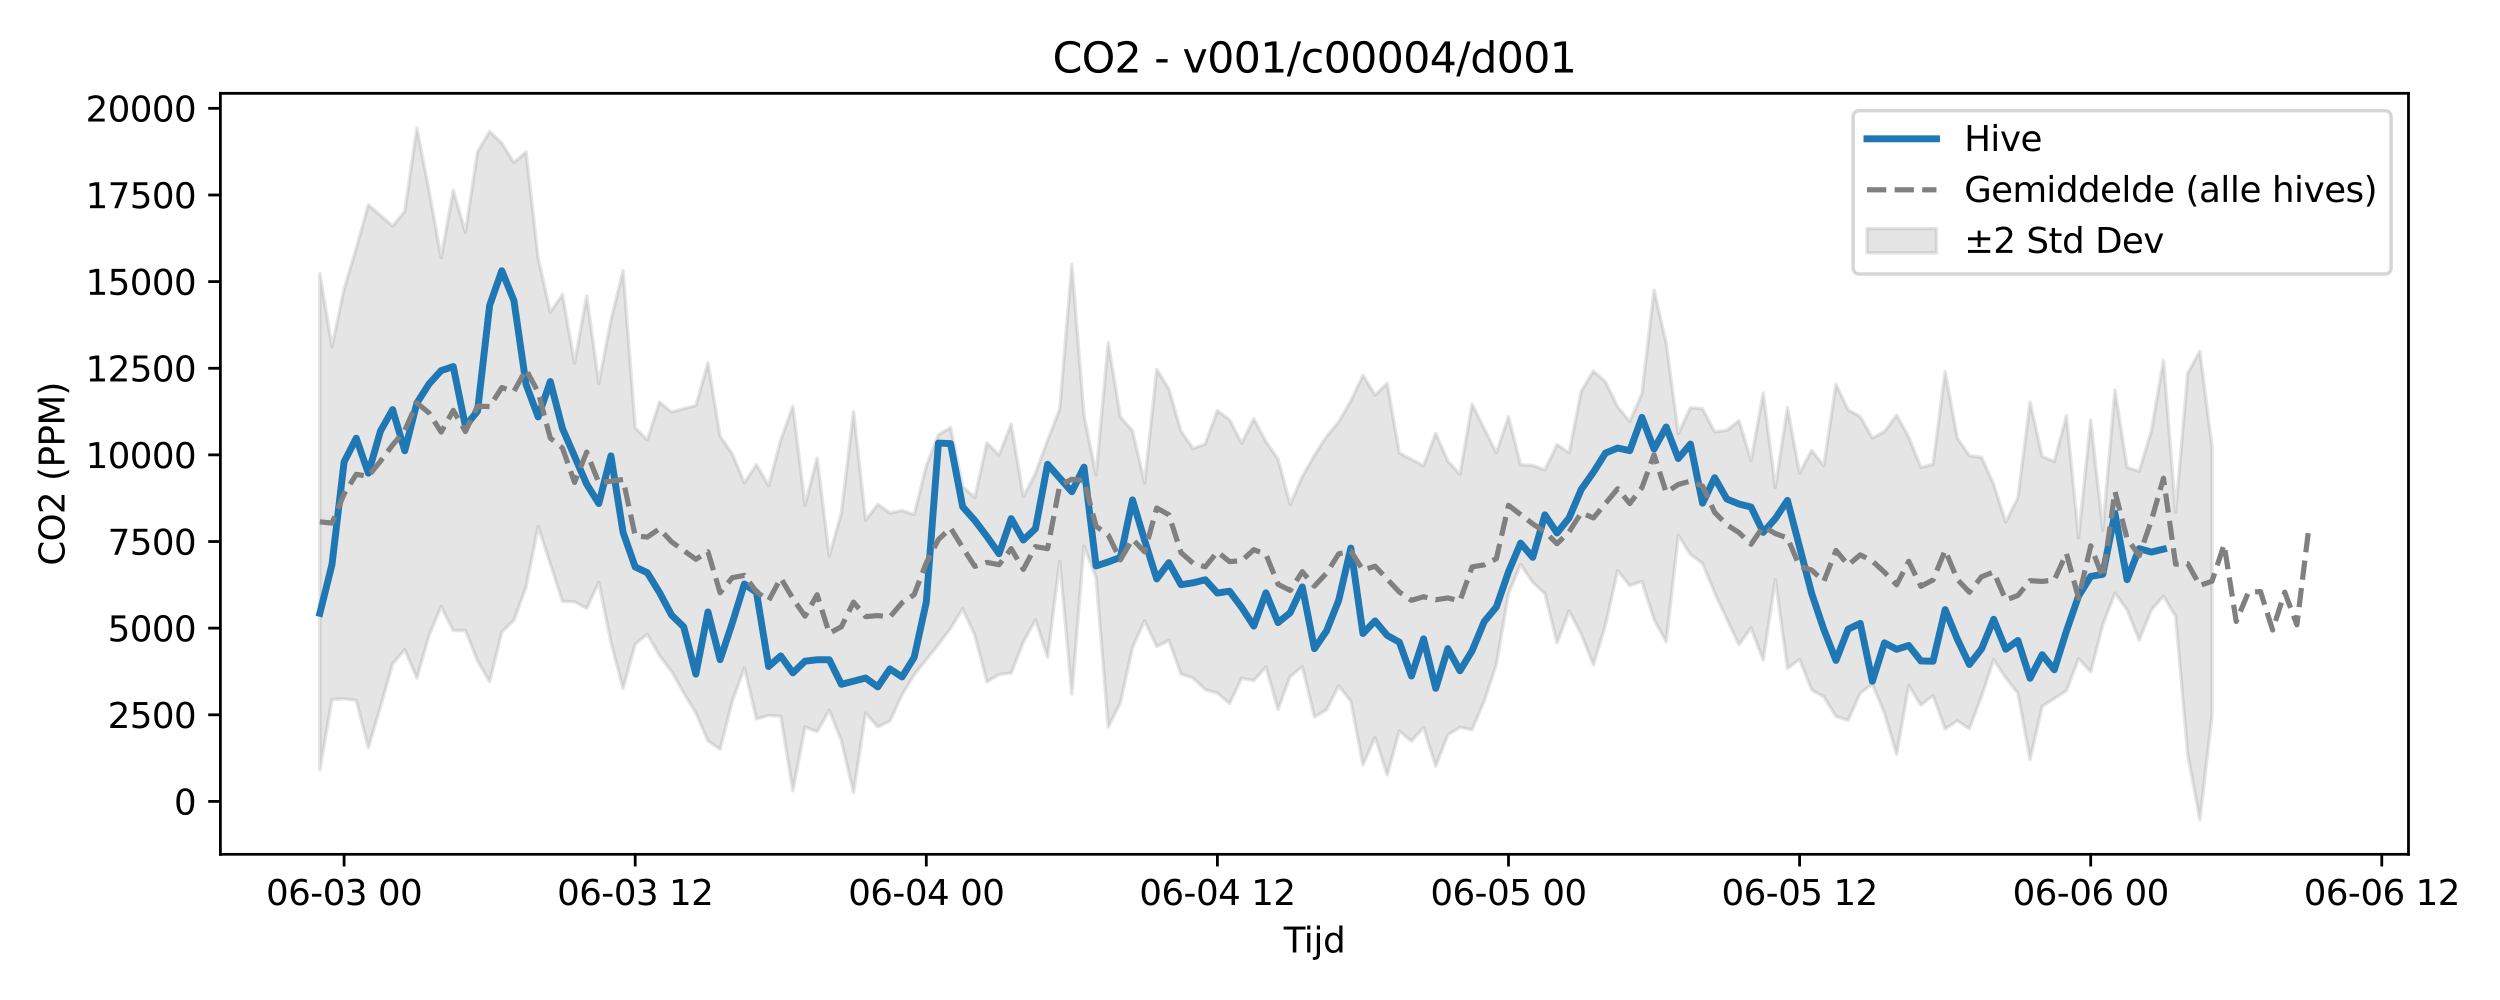 <?xml version="1.0" encoding="utf-8" standalone="no"?>
<!DOCTYPE svg PUBLIC "-//W3C//DTD SVG 1.1//EN"
  "http://www.w3.org/Graphics/SVG/1.1/DTD/svg11.dtd">
<svg xmlns:xlink="http://www.w3.org/1999/xlink" width="720pt" height="288pt" viewBox="0 0 720 288" xmlns="http://www.w3.org/2000/svg" version="1.1">
 <defs>
  <style type="text/css">*{stroke-linejoin: round; stroke-linecap: butt}</style>
 </defs>
 <g id="figure_1">
  <g id="patch_1">
   <path d="M 0 288 
L 720 288 
L 720 0 
L 0 0 
z
" style="fill: #ffffff"/>
  </g>
  <g id="axes_1">
   <g id="patch_2">
    <path d="M 63.47 246.04 
L 693.64 246.04 
L 693.64 26.88 
L 63.47 26.88 
z
" style="fill: #ffffff"/>
   </g>
   <g id="FillBetweenPolyCollection_1">
    <defs>
     <path id="m5d60001bb5" d="M 92.114 -209.15 
L 92.114 -66.285 
L 95.607 -86.537 
L 99.1 -86.747 
L 102.594 -86.293 
L 106.087 -72.691 
L 109.58 -84.432 
L 113.073 -96.773 
L 116.566 -100.925 
L 120.06 -92.727 
L 123.553 -105.005 
L 127.046 -113.309 
L 130.539 -106.415 
L 134.032 -106.394 
L 137.525 -97.707 
L 141.019 -91.698 
L 144.512 -105.998 
L 148.005 -109.369 
L 151.498 -118.941 
L 154.991 -136.342 
L 158.485 -125.626 
L 161.978 -114.805 
L 165.471 -114.679 
L 168.964 -112.82 
L 172.457 -120.276 
L 175.95 -103.034 
L 179.444 -89.714 
L 182.937 -102.508 
L 186.43 -105.339 
L 189.923 -99.242 
L 193.416 -94.583 
L 196.91 -88.477 
L 200.403 -82.701 
L 203.896 -74.645 
L 207.389 -72.202 
L 210.882 -85.974 
L 214.375 -95.614 
L 217.869 -80.948 
L 221.362 -81.958 
L 224.855 -81.735 
L 228.348 -60.262 
L 231.841 -78.607 
L 235.335 -77.288 
L 238.828 -83.441 
L 242.321 -74.657 
L 245.814 -59.756 
L 249.307 -82.65 
L 252.8 -78.668 
L 256.294 -80.343 
L 259.787 -87.874 
L 263.28 -93.657 
L 266.773 -97.995 
L 270.266 -102.38 
L 273.76 -107.022 
L 277.253 -112.673 
L 280.746 -105.04 
L 284.239 -91.613 
L 287.732 -93.756 
L 291.225 -94.176 
L 294.719 -103.022 
L 298.212 -109.481 
L 301.705 -98.783 
L 305.198 -126.336 
L 308.691 -88.086 
L 312.184 -130.746 
L 315.678 -121.658 
L 319.171 -78.596 
L 322.664 -85.592 
L 326.157 -101.53 
L 329.65 -109.226 
L 333.144 -101.799 
L 336.637 -103.549 
L 340.13 -93.881 
L 343.623 -92.742 
L 347.116 -89.365 
L 350.609 -88.401 
L 354.103 -85.376 
L 357.596 -92.66 
L 361.089 -92.002 
L 364.582 -95.899 
L 368.075 -83.682 
L 371.569 -93.18 
L 375.062 -95.953 
L 378.555 -81.503 
L 382.048 -83.592 
L 385.541 -90.466 
L 389.034 -86.06 
L 392.528 -67.699 
L 396.021 -75.637 
L 399.514 -64.825 
L 403.007 -77.47 
L 406.5 -74.538 
L 409.994 -78.448 
L 413.487 -67.341 
L 416.98 -76.371 
L 420.473 -78.525 
L 423.966 -77.9 
L 427.459 -86.104 
L 430.953 -96.653 
L 434.446 -116.966 
L 437.939 -125.451 
L 441.432 -120.274 
L 444.925 -117.038 
L 448.419 -102.877 
L 451.912 -112.091 
L 455.405 -105.31 
L 458.898 -96.537 
L 462.391 -108.1 
L 465.884 -123.638 
L 469.378 -119.357 
L 472.871 -120.505 
L 476.364 -109.608 
L 479.857 -103.157 
L 483.35 -133.851 
L 486.844 -128.311 
L 490.337 -125.748 
L 493.83 -117.243 
L 497.323 -109.708 
L 500.816 -102.347 
L 504.309 -107.145 
L 507.803 -97.891 
L 511.296 -121.06 
L 514.789 -95.515 
L 518.282 -98.101 
L 521.775 -89.316 
L 525.269 -87.336 
L 528.762 -81.646 
L 532.255 -80.559 
L 535.748 -88.404 
L 539.241 -90.965 
L 542.734 -82.668 
L 546.228 -70.745 
L 549.721 -90.589 
L 553.214 -84.905 
L 556.707 -87.689 
L 560.2 -78.07 
L 563.694 -80.407 
L 567.187 -78.125 
L 570.68 -87.452 
L 574.173 -98.024 
L 577.666 -92.741 
L 581.159 -88.349 
L 584.653 -69.316 
L 588.146 -84.566 
L 591.639 -86.805 
L 595.132 -89.05 
L 598.625 -98.343 
L 602.119 -94.522 
L 605.612 -108.081 
L 609.105 -117.184 
L 612.598 -112.399 
L 616.091 -103.655 
L 619.584 -112.292 
L 623.078 -116.312 
L 626.571 -110.51 
L 630.064 -70.826 
L 633.557 -51.922 
L 637.05 -81.823 
L 637.05 -159.414 
L 637.05 -159.414 
L 633.557 -186.831 
L 630.064 -180.513 
L 626.571 -140.527 
L 623.078 -184.208 
L 619.584 -163.839 
L 616.091 -152.286 
L 612.598 -153.358 
L 609.105 -175.692 
L 605.612 -135.266 
L 602.119 -167.07 
L 598.625 -133.105 
L 595.132 -168.227 
L 591.639 -155.073 
L 588.146 -156.548 
L 584.653 -172.215 
L 581.159 -144.695 
L 577.666 -137.638 
L 574.173 -148.514 
L 570.68 -156.326 
L 567.187 -156.735 
L 563.694 -161.888 
L 560.2 -181.001 
L 556.707 -154.261 
L 553.214 -153.381 
L 549.721 -162.1 
L 546.228 -168.419 
L 542.734 -163.707 
L 539.241 -161.857 
L 535.748 -168.022 
L 532.255 -169.967 
L 528.762 -177.325 
L 525.269 -153.826 
L 521.775 -158.304 
L 518.282 -151.714 
L 514.789 -170.592 
L 511.296 -147.619 
L 507.803 -174.819 
L 504.309 -155.367 
L 500.816 -166.89 
L 497.323 -164.031 
L 493.83 -163.619 
L 490.337 -170.266 
L 486.844 -170.572 
L 483.35 -163.109 
L 479.857 -189.2 
L 476.364 -204.447 
L 472.871 -174.629 
L 469.378 -166.613 
L 465.884 -170.837 
L 462.391 -178.011 
L 458.898 -181.131 
L 455.405 -175.37 
L 451.912 -157.604 
L 448.419 -159.935 
L 444.925 -152.654 
L 441.432 -153.976 
L 437.939 -154.124 
L 434.446 -167.991 
L 430.953 -157.573 
L 427.459 -164.562 
L 423.966 -171.574 
L 420.473 -151.383 
L 416.98 -155.202 
L 413.487 -163.21 
L 409.994 -153.837 
L 406.5 -155.674 
L 403.007 -157.524 
L 399.514 -177.593 
L 396.021 -174.215 
L 392.528 -179.923 
L 389.034 -172.523 
L 385.541 -166.501 
L 382.048 -162.307 
L 378.555 -156.888 
L 375.062 -150.761 
L 371.569 -142.721 
L 368.075 -155.784 
L 364.582 -160.827 
L 361.089 -167.383 
L 357.596 -160.345 
L 354.103 -167.136 
L 350.609 -169.753 
L 347.116 -160.152 
L 343.623 -158.827 
L 340.13 -163.807 
L 336.637 -175.934 
L 333.144 -181.582 
L 329.65 -148.92 
L 326.157 -163.949 
L 322.664 -167.934 
L 319.171 -189.254 
L 315.678 -151.223 
L 312.184 -168.407 
L 308.691 -211.853 
L 305.198 -170.155 
L 301.705 -161.167 
L 298.212 -151.664 
L 294.719 -145.003 
L 291.225 -165.847 
L 287.732 -156.977 
L 284.239 -160.433 
L 280.746 -144.706 
L 277.253 -147.882 
L 273.76 -164.871 
L 270.266 -162.797 
L 266.773 -153.843 
L 263.28 -139.823 
L 259.787 -140.937 
L 256.294 -140.27 
L 252.8 -142.752 
L 249.307 -138.169 
L 245.814 -169.414 
L 242.321 -140.328 
L 238.828 -127.816 
L 235.335 -156.12 
L 231.841 -142.489 
L 228.348 -171.023 
L 224.855 -161.273 
L 221.362 -148.063 
L 217.869 -154.172 
L 214.375 -148.96 
L 210.882 -157.285 
L 207.389 -162.391 
L 203.896 -183.497 
L 200.403 -171.17 
L 196.91 -170.332 
L 193.416 -169.3 
L 189.923 -172.166 
L 186.43 -161.327 
L 182.937 -164.837 
L 179.444 -210.097 
L 175.95 -195.749 
L 172.457 -177.599 
L 168.964 -202.773 
L 165.471 -183.423 
L 161.978 -203.201 
L 158.485 -198.046 
L 154.991 -213.697 
L 151.498 -244.228 
L 148.005 -241.16 
L 144.512 -246.756 
L 141.019 -250.132 
L 137.525 -244.322 
L 134.032 -221.058 
L 130.539 -233.211 
L 127.046 -213.81 
L 123.553 -233.139 
L 120.06 -251.158 
L 116.566 -227.139 
L 113.073 -222.893 
L 109.58 -225.956 
L 106.087 -228.986 
L 102.594 -216.488 
L 99.1 -204.757 
L 95.607 -188.168 
L 92.114 -209.15 
z
" style="stroke: #808080; stroke-opacity: 0.2"/>
    </defs>
    <g clip-path="url(#p3fc189a36e)">
     <use xlink:href="#m5d60001bb5" x="0" y="288" style="fill: #808080; fill-opacity: 0.2; stroke: #808080; stroke-opacity: 0.2"/>
    </g>
   </g>
   <g id="matplotlib.axis_1">
    <g id="xtick_1">
     <g id="line2d_1">
      <defs>
       <path id="mb2ad46448a" d="M 0 0 
L 0 3.5 
" style="stroke: #000000; stroke-width: 0.8"/>
      </defs>
      <g>
       <use xlink:href="#mb2ad46448a" x="99.1" y="246.04" style="stroke: #000000; stroke-width: 0.8"/>
      </g>
     </g>
     <g id="text_1">
      <!-- 06-03 00 -->
      <g transform="translate(76.62 260.638) scale(0.1 -0.1)">
       <defs>
        <path id="DejaVuSans-30" d="M 2034 4250 
Q 1547 4250 1301 3770 
Q 1056 3291 1056 2328 
Q 1056 1369 1301 889 
Q 1547 409 2034 409 
Q 2525 409 2770 889 
Q 3016 1369 3016 2328 
Q 3016 3291 2770 3770 
Q 2525 4250 2034 4250 
z
M 2034 4750 
Q 2819 4750 3233 4129 
Q 3647 3509 3647 2328 
Q 3647 1150 3233 529 
Q 2819 -91 2034 -91 
Q 1250 -91 836 529 
Q 422 1150 422 2328 
Q 422 3509 836 4129 
Q 1250 4750 2034 4750 
z
" transform="scale(0.016)"/>
        <path id="DejaVuSans-36" d="M 2113 2584 
Q 1688 2584 1439 2293 
Q 1191 2003 1191 1497 
Q 1191 994 1439 701 
Q 1688 409 2113 409 
Q 2538 409 2786 701 
Q 3034 994 3034 1497 
Q 3034 2003 2786 2293 
Q 2538 2584 2113 2584 
z
M 3366 4563 
L 3366 3988 
Q 3128 4100 2886 4159 
Q 2644 4219 2406 4219 
Q 1781 4219 1451 3797 
Q 1122 3375 1075 2522 
Q 1259 2794 1537 2939 
Q 1816 3084 2150 3084 
Q 2853 3084 3261 2657 
Q 3669 2231 3669 1497 
Q 3669 778 3244 343 
Q 2819 -91 2113 -91 
Q 1303 -91 875 529 
Q 447 1150 447 2328 
Q 447 3434 972 4092 
Q 1497 4750 2381 4750 
Q 2619 4750 2861 4703 
Q 3103 4656 3366 4563 
z
" transform="scale(0.016)"/>
        <path id="DejaVuSans-2d" d="M 313 2009 
L 1997 2009 
L 1997 1497 
L 313 1497 
L 313 2009 
z
" transform="scale(0.016)"/>
        <path id="DejaVuSans-33" d="M 2597 2516 
Q 3050 2419 3304 2112 
Q 3559 1806 3559 1356 
Q 3559 666 3084 287 
Q 2609 -91 1734 -91 
Q 1441 -91 1130 -33 
Q 819 25 488 141 
L 488 750 
Q 750 597 1062 519 
Q 1375 441 1716 441 
Q 2309 441 2620 675 
Q 2931 909 2931 1356 
Q 2931 1769 2642 2001 
Q 2353 2234 1838 2234 
L 1294 2234 
L 1294 2753 
L 1863 2753 
Q 2328 2753 2575 2939 
Q 2822 3125 2822 3475 
Q 2822 3834 2567 4026 
Q 2313 4219 1838 4219 
Q 1578 4219 1281 4162 
Q 984 4106 628 3988 
L 628 4550 
Q 988 4650 1302 4700 
Q 1616 4750 1894 4750 
Q 2613 4750 3031 4423 
Q 3450 4097 3450 3541 
Q 3450 3153 3228 2886 
Q 3006 2619 2597 2516 
z
" transform="scale(0.016)"/>
        <path id="DejaVuSans-20" transform="scale(0.016)"/>
       </defs>
       <use xlink:href="#DejaVuSans-30"/>
       <use xlink:href="#DejaVuSans-36" transform="translate(63.623 0)"/>
       <use xlink:href="#DejaVuSans-2d" transform="translate(127.246 0)"/>
       <use xlink:href="#DejaVuSans-30" transform="translate(163.33 0)"/>
       <use xlink:href="#DejaVuSans-33" transform="translate(226.953 0)"/>
       <use xlink:href="#DejaVuSans-20" transform="translate(290.576 0)"/>
       <use xlink:href="#DejaVuSans-30" transform="translate(322.363 0)"/>
       <use xlink:href="#DejaVuSans-30" transform="translate(385.986 0)"/>
      </g>
     </g>
    </g>
    <g id="xtick_2">
     <g id="line2d_2">
      <g>
       <use xlink:href="#mb2ad46448a" x="182.937" y="246.04" style="stroke: #000000; stroke-width: 0.8"/>
      </g>
     </g>
     <g id="text_2">
      <!-- 06-03 12 -->
      <g transform="translate(160.456 260.638) scale(0.1 -0.1)">
       <defs>
        <path id="DejaVuSans-31" d="M 794 531 
L 1825 531 
L 1825 4091 
L 703 3866 
L 703 4441 
L 1819 4666 
L 2450 4666 
L 2450 531 
L 3481 531 
L 3481 0 
L 794 0 
L 794 531 
z
" transform="scale(0.016)"/>
        <path id="DejaVuSans-32" d="M 1228 531 
L 3431 531 
L 3431 0 
L 469 0 
L 469 531 
Q 828 903 1448 1529 
Q 2069 2156 2228 2338 
Q 2531 2678 2651 2914 
Q 2772 3150 2772 3378 
Q 2772 3750 2511 3984 
Q 2250 4219 1831 4219 
Q 1534 4219 1204 4116 
Q 875 4013 500 3803 
L 500 4441 
Q 881 4594 1212 4672 
Q 1544 4750 1819 4750 
Q 2544 4750 2975 4387 
Q 3406 4025 3406 3419 
Q 3406 3131 3298 2873 
Q 3191 2616 2906 2266 
Q 2828 2175 2409 1742 
Q 1991 1309 1228 531 
z
" transform="scale(0.016)"/>
       </defs>
       <use xlink:href="#DejaVuSans-30"/>
       <use xlink:href="#DejaVuSans-36" transform="translate(63.623 0)"/>
       <use xlink:href="#DejaVuSans-2d" transform="translate(127.246 0)"/>
       <use xlink:href="#DejaVuSans-30" transform="translate(163.33 0)"/>
       <use xlink:href="#DejaVuSans-33" transform="translate(226.953 0)"/>
       <use xlink:href="#DejaVuSans-20" transform="translate(290.576 0)"/>
       <use xlink:href="#DejaVuSans-31" transform="translate(322.363 0)"/>
       <use xlink:href="#DejaVuSans-32" transform="translate(385.986 0)"/>
      </g>
     </g>
    </g>
    <g id="xtick_3">
     <g id="line2d_3">
      <g>
       <use xlink:href="#mb2ad46448a" x="266.773" y="246.04" style="stroke: #000000; stroke-width: 0.8"/>
      </g>
     </g>
     <g id="text_3">
      <!-- 06-04 00 -->
      <g transform="translate(244.293 260.638) scale(0.1 -0.1)">
       <defs>
        <path id="DejaVuSans-34" d="M 2419 4116 
L 825 1625 
L 2419 1625 
L 2419 4116 
z
M 2253 4666 
L 3047 4666 
L 3047 1625 
L 3713 1625 
L 3713 1100 
L 3047 1100 
L 3047 0 
L 2419 0 
L 2419 1100 
L 313 1100 
L 313 1709 
L 2253 4666 
z
" transform="scale(0.016)"/>
       </defs>
       <use xlink:href="#DejaVuSans-30"/>
       <use xlink:href="#DejaVuSans-36" transform="translate(63.623 0)"/>
       <use xlink:href="#DejaVuSans-2d" transform="translate(127.246 0)"/>
       <use xlink:href="#DejaVuSans-30" transform="translate(163.33 0)"/>
       <use xlink:href="#DejaVuSans-34" transform="translate(226.953 0)"/>
       <use xlink:href="#DejaVuSans-20" transform="translate(290.576 0)"/>
       <use xlink:href="#DejaVuSans-30" transform="translate(322.363 0)"/>
       <use xlink:href="#DejaVuSans-30" transform="translate(385.986 0)"/>
      </g>
     </g>
    </g>
    <g id="xtick_4">
     <g id="line2d_4">
      <g>
       <use xlink:href="#mb2ad46448a" x="350.609" y="246.04" style="stroke: #000000; stroke-width: 0.8"/>
      </g>
     </g>
     <g id="text_4">
      <!-- 06-04 12 -->
      <g transform="translate(328.129 260.638) scale(0.1 -0.1)">
       <use xlink:href="#DejaVuSans-30"/>
       <use xlink:href="#DejaVuSans-36" transform="translate(63.623 0)"/>
       <use xlink:href="#DejaVuSans-2d" transform="translate(127.246 0)"/>
       <use xlink:href="#DejaVuSans-30" transform="translate(163.33 0)"/>
       <use xlink:href="#DejaVuSans-34" transform="translate(226.953 0)"/>
       <use xlink:href="#DejaVuSans-20" transform="translate(290.576 0)"/>
       <use xlink:href="#DejaVuSans-31" transform="translate(322.363 0)"/>
       <use xlink:href="#DejaVuSans-32" transform="translate(385.986 0)"/>
      </g>
     </g>
    </g>
    <g id="xtick_5">
     <g id="line2d_5">
      <g>
       <use xlink:href="#mb2ad46448a" x="434.446" y="246.04" style="stroke: #000000; stroke-width: 0.8"/>
      </g>
     </g>
     <g id="text_5">
      <!-- 06-05 00 -->
      <g transform="translate(411.965 260.638) scale(0.1 -0.1)">
       <defs>
        <path id="DejaVuSans-35" d="M 691 4666 
L 3169 4666 
L 3169 4134 
L 1269 4134 
L 1269 2991 
Q 1406 3038 1543 3061 
Q 1681 3084 1819 3084 
Q 2600 3084 3056 2656 
Q 3513 2228 3513 1497 
Q 3513 744 3044 326 
Q 2575 -91 1722 -91 
Q 1428 -91 1123 -41 
Q 819 9 494 109 
L 494 744 
Q 775 591 1075 516 
Q 1375 441 1709 441 
Q 2250 441 2565 725 
Q 2881 1009 2881 1497 
Q 2881 1984 2565 2268 
Q 2250 2553 1709 2553 
Q 1456 2553 1204 2497 
Q 953 2441 691 2322 
L 691 4666 
z
" transform="scale(0.016)"/>
       </defs>
       <use xlink:href="#DejaVuSans-30"/>
       <use xlink:href="#DejaVuSans-36" transform="translate(63.623 0)"/>
       <use xlink:href="#DejaVuSans-2d" transform="translate(127.246 0)"/>
       <use xlink:href="#DejaVuSans-30" transform="translate(163.33 0)"/>
       <use xlink:href="#DejaVuSans-35" transform="translate(226.953 0)"/>
       <use xlink:href="#DejaVuSans-20" transform="translate(290.576 0)"/>
       <use xlink:href="#DejaVuSans-30" transform="translate(322.363 0)"/>
       <use xlink:href="#DejaVuSans-30" transform="translate(385.986 0)"/>
      </g>
     </g>
    </g>
    <g id="xtick_6">
     <g id="line2d_6">
      <g>
       <use xlink:href="#mb2ad46448a" x="518.282" y="246.04" style="stroke: #000000; stroke-width: 0.8"/>
      </g>
     </g>
     <g id="text_6">
      <!-- 06-05 12 -->
      <g transform="translate(495.802 260.638) scale(0.1 -0.1)">
       <use xlink:href="#DejaVuSans-30"/>
       <use xlink:href="#DejaVuSans-36" transform="translate(63.623 0)"/>
       <use xlink:href="#DejaVuSans-2d" transform="translate(127.246 0)"/>
       <use xlink:href="#DejaVuSans-30" transform="translate(163.33 0)"/>
       <use xlink:href="#DejaVuSans-35" transform="translate(226.953 0)"/>
       <use xlink:href="#DejaVuSans-20" transform="translate(290.576 0)"/>
       <use xlink:href="#DejaVuSans-31" transform="translate(322.363 0)"/>
       <use xlink:href="#DejaVuSans-32" transform="translate(385.986 0)"/>
      </g>
     </g>
    </g>
    <g id="xtick_7">
     <g id="line2d_7">
      <g>
       <use xlink:href="#mb2ad46448a" x="602.119" y="246.04" style="stroke: #000000; stroke-width: 0.8"/>
      </g>
     </g>
     <g id="text_7">
      <!-- 06-06 00 -->
      <g transform="translate(579.638 260.638) scale(0.1 -0.1)">
       <use xlink:href="#DejaVuSans-30"/>
       <use xlink:href="#DejaVuSans-36" transform="translate(63.623 0)"/>
       <use xlink:href="#DejaVuSans-2d" transform="translate(127.246 0)"/>
       <use xlink:href="#DejaVuSans-30" transform="translate(163.33 0)"/>
       <use xlink:href="#DejaVuSans-36" transform="translate(226.953 0)"/>
       <use xlink:href="#DejaVuSans-20" transform="translate(290.576 0)"/>
       <use xlink:href="#DejaVuSans-30" transform="translate(322.363 0)"/>
       <use xlink:href="#DejaVuSans-30" transform="translate(385.986 0)"/>
      </g>
     </g>
    </g>
    <g id="xtick_8">
     <g id="line2d_8">
      <g>
       <use xlink:href="#mb2ad46448a" x="685.955" y="246.04" style="stroke: #000000; stroke-width: 0.8"/>
      </g>
     </g>
     <g id="text_8">
      <!-- 06-06 12 -->
      <g transform="translate(663.474 260.638) scale(0.1 -0.1)">
       <use xlink:href="#DejaVuSans-30"/>
       <use xlink:href="#DejaVuSans-36" transform="translate(63.623 0)"/>
       <use xlink:href="#DejaVuSans-2d" transform="translate(127.246 0)"/>
       <use xlink:href="#DejaVuSans-30" transform="translate(163.33 0)"/>
       <use xlink:href="#DejaVuSans-36" transform="translate(226.953 0)"/>
       <use xlink:href="#DejaVuSans-20" transform="translate(290.576 0)"/>
       <use xlink:href="#DejaVuSans-31" transform="translate(322.363 0)"/>
       <use xlink:href="#DejaVuSans-32" transform="translate(385.986 0)"/>
      </g>
     </g>
    </g>
    <g id="text_9">
     <!-- Tijd -->
     <g transform="translate(369.705 274.317) scale(0.1 -0.1)">
      <defs>
       <path id="DejaVuSans-54" d="M -19 4666 
L 3928 4666 
L 3928 4134 
L 2272 4134 
L 2272 0 
L 1638 0 
L 1638 4134 
L -19 4134 
L -19 4666 
z
" transform="scale(0.016)"/>
       <path id="DejaVuSans-69" d="M 603 3500 
L 1178 3500 
L 1178 0 
L 603 0 
L 603 3500 
z
M 603 4863 
L 1178 4863 
L 1178 4134 
L 603 4134 
L 603 4863 
z
" transform="scale(0.016)"/>
       <path id="DejaVuSans-6a" d="M 603 3500 
L 1178 3500 
L 1178 -63 
Q 1178 -731 923 -1031 
Q 669 -1331 103 -1331 
L -116 -1331 
L -116 -844 
L 38 -844 
Q 366 -844 484 -692 
Q 603 -541 603 -63 
L 603 3500 
z
M 603 4863 
L 1178 4863 
L 1178 4134 
L 603 4134 
L 603 4863 
z
" transform="scale(0.016)"/>
       <path id="DejaVuSans-64" d="M 2906 2969 
L 2906 4863 
L 3481 4863 
L 3481 0 
L 2906 0 
L 2906 525 
Q 2725 213 2448 61 
Q 2172 -91 1784 -91 
Q 1150 -91 751 415 
Q 353 922 353 1747 
Q 353 2572 751 3078 
Q 1150 3584 1784 3584 
Q 2172 3584 2448 3432 
Q 2725 3281 2906 2969 
z
M 947 1747 
Q 947 1113 1208 752 
Q 1469 391 1925 391 
Q 2381 391 2643 752 
Q 2906 1113 2906 1747 
Q 2906 2381 2643 2742 
Q 2381 3103 1925 3103 
Q 1469 3103 1208 2742 
Q 947 2381 947 1747 
z
" transform="scale(0.016)"/>
      </defs>
      <use xlink:href="#DejaVuSans-54"/>
      <use xlink:href="#DejaVuSans-69" transform="translate(57.959 0)"/>
      <use xlink:href="#DejaVuSans-6a" transform="translate(85.742 0)"/>
      <use xlink:href="#DejaVuSans-64" transform="translate(113.525 0)"/>
     </g>
    </g>
   </g>
   <g id="matplotlib.axis_2">
    <g id="ytick_1">
     <g id="line2d_9">
      <defs>
       <path id="m5fecee89c4" d="M 0 0 
L -3.5 0 
" style="stroke: #000000; stroke-width: 0.8"/>
      </defs>
      <g>
       <use xlink:href="#m5fecee89c4" x="63.47" y="230.81" style="stroke: #000000; stroke-width: 0.8"/>
      </g>
     </g>
     <g id="text_10">
      <!-- 0 -->
      <g transform="translate(50.108 234.609) scale(0.1 -0.1)">
       <use xlink:href="#DejaVuSans-30"/>
      </g>
     </g>
    </g>
    <g id="ytick_2">
     <g id="line2d_10">
      <g>
       <use xlink:href="#m5fecee89c4" x="63.47" y="205.859" style="stroke: #000000; stroke-width: 0.8"/>
      </g>
     </g>
     <g id="text_11">
      <!-- 2500 -->
      <g transform="translate(31.02 209.659) scale(0.1 -0.1)">
       <use xlink:href="#DejaVuSans-32"/>
       <use xlink:href="#DejaVuSans-35" transform="translate(63.623 0)"/>
       <use xlink:href="#DejaVuSans-30" transform="translate(127.246 0)"/>
       <use xlink:href="#DejaVuSans-30" transform="translate(190.869 0)"/>
      </g>
     </g>
    </g>
    <g id="ytick_3">
     <g id="line2d_11">
      <g>
       <use xlink:href="#m5fecee89c4" x="63.47" y="180.909" style="stroke: #000000; stroke-width: 0.8"/>
      </g>
     </g>
     <g id="text_12">
      <!-- 5000 -->
      <g transform="translate(31.02 184.708) scale(0.1 -0.1)">
       <use xlink:href="#DejaVuSans-35"/>
       <use xlink:href="#DejaVuSans-30" transform="translate(63.623 0)"/>
       <use xlink:href="#DejaVuSans-30" transform="translate(127.246 0)"/>
       <use xlink:href="#DejaVuSans-30" transform="translate(190.869 0)"/>
      </g>
     </g>
    </g>
    <g id="ytick_4">
     <g id="line2d_12">
      <g>
       <use xlink:href="#m5fecee89c4" x="63.47" y="155.958" style="stroke: #000000; stroke-width: 0.8"/>
      </g>
     </g>
     <g id="text_13">
      <!-- 7500 -->
      <g transform="translate(31.02 159.757) scale(0.1 -0.1)">
       <defs>
        <path id="DejaVuSans-37" d="M 525 4666 
L 3525 4666 
L 3525 4397 
L 1831 0 
L 1172 0 
L 2766 4134 
L 525 4134 
L 525 4666 
z
" transform="scale(0.016)"/>
       </defs>
       <use xlink:href="#DejaVuSans-37"/>
       <use xlink:href="#DejaVuSans-35" transform="translate(63.623 0)"/>
       <use xlink:href="#DejaVuSans-30" transform="translate(127.246 0)"/>
       <use xlink:href="#DejaVuSans-30" transform="translate(190.869 0)"/>
      </g>
     </g>
    </g>
    <g id="ytick_5">
     <g id="line2d_13">
      <g>
       <use xlink:href="#m5fecee89c4" x="63.47" y="131.007" style="stroke: #000000; stroke-width: 0.8"/>
      </g>
     </g>
     <g id="text_14">
      <!-- 10000 -->
      <g transform="translate(24.657 134.806) scale(0.1 -0.1)">
       <use xlink:href="#DejaVuSans-31"/>
       <use xlink:href="#DejaVuSans-30" transform="translate(63.623 0)"/>
       <use xlink:href="#DejaVuSans-30" transform="translate(127.246 0)"/>
       <use xlink:href="#DejaVuSans-30" transform="translate(190.869 0)"/>
       <use xlink:href="#DejaVuSans-30" transform="translate(254.492 0)"/>
      </g>
     </g>
    </g>
    <g id="ytick_6">
     <g id="line2d_14">
      <g>
       <use xlink:href="#m5fecee89c4" x="63.47" y="106.056" style="stroke: #000000; stroke-width: 0.8"/>
      </g>
     </g>
     <g id="text_15">
      <!-- 12500 -->
      <g transform="translate(24.657 109.855) scale(0.1 -0.1)">
       <use xlink:href="#DejaVuSans-31"/>
       <use xlink:href="#DejaVuSans-32" transform="translate(63.623 0)"/>
       <use xlink:href="#DejaVuSans-35" transform="translate(127.246 0)"/>
       <use xlink:href="#DejaVuSans-30" transform="translate(190.869 0)"/>
       <use xlink:href="#DejaVuSans-30" transform="translate(254.492 0)"/>
      </g>
     </g>
    </g>
    <g id="ytick_7">
     <g id="line2d_15">
      <g>
       <use xlink:href="#m5fecee89c4" x="63.47" y="81.105" style="stroke: #000000; stroke-width: 0.8"/>
      </g>
     </g>
     <g id="text_16">
      <!-- 15000 -->
      <g transform="translate(24.657 84.905) scale(0.1 -0.1)">
       <use xlink:href="#DejaVuSans-31"/>
       <use xlink:href="#DejaVuSans-35" transform="translate(63.623 0)"/>
       <use xlink:href="#DejaVuSans-30" transform="translate(127.246 0)"/>
       <use xlink:href="#DejaVuSans-30" transform="translate(190.869 0)"/>
       <use xlink:href="#DejaVuSans-30" transform="translate(254.492 0)"/>
      </g>
     </g>
    </g>
    <g id="ytick_8">
     <g id="line2d_16">
      <g>
       <use xlink:href="#m5fecee89c4" x="63.47" y="56.155" style="stroke: #000000; stroke-width: 0.8"/>
      </g>
     </g>
     <g id="text_17">
      <!-- 17500 -->
      <g transform="translate(24.657 59.954) scale(0.1 -0.1)">
       <use xlink:href="#DejaVuSans-31"/>
       <use xlink:href="#DejaVuSans-37" transform="translate(63.623 0)"/>
       <use xlink:href="#DejaVuSans-35" transform="translate(127.246 0)"/>
       <use xlink:href="#DejaVuSans-30" transform="translate(190.869 0)"/>
       <use xlink:href="#DejaVuSans-30" transform="translate(254.492 0)"/>
      </g>
     </g>
    </g>
    <g id="ytick_9">
     <g id="line2d_17">
      <g>
       <use xlink:href="#m5fecee89c4" x="63.47" y="31.204" style="stroke: #000000; stroke-width: 0.8"/>
      </g>
     </g>
     <g id="text_18">
      <!-- 20000 -->
      <g transform="translate(24.657 35.003) scale(0.1 -0.1)">
       <use xlink:href="#DejaVuSans-32"/>
       <use xlink:href="#DejaVuSans-30" transform="translate(63.623 0)"/>
       <use xlink:href="#DejaVuSans-30" transform="translate(127.246 0)"/>
       <use xlink:href="#DejaVuSans-30" transform="translate(190.869 0)"/>
       <use xlink:href="#DejaVuSans-30" transform="translate(254.492 0)"/>
      </g>
     </g>
    </g>
    <g id="text_19">
     <!-- CO2 (PPM) -->
     <g transform="translate(18.578 162.903) rotate(-90) scale(0.1 -0.1)">
      <defs>
       <path id="DejaVuSans-43" d="M 4122 4306 
L 4122 3641 
Q 3803 3938 3442 4084 
Q 3081 4231 2675 4231 
Q 1875 4231 1450 3742 
Q 1025 3253 1025 2328 
Q 1025 1406 1450 917 
Q 1875 428 2675 428 
Q 3081 428 3442 575 
Q 3803 722 4122 1019 
L 4122 359 
Q 3791 134 3420 21 
Q 3050 -91 2638 -91 
Q 1578 -91 968 557 
Q 359 1206 359 2328 
Q 359 3453 968 4101 
Q 1578 4750 2638 4750 
Q 3056 4750 3426 4639 
Q 3797 4528 4122 4306 
z
" transform="scale(0.016)"/>
       <path id="DejaVuSans-4f" d="M 2522 4238 
Q 1834 4238 1429 3725 
Q 1025 3213 1025 2328 
Q 1025 1447 1429 934 
Q 1834 422 2522 422 
Q 3209 422 3611 934 
Q 4013 1447 4013 2328 
Q 4013 3213 3611 3725 
Q 3209 4238 2522 4238 
z
M 2522 4750 
Q 3503 4750 4090 4092 
Q 4678 3434 4678 2328 
Q 4678 1225 4090 567 
Q 3503 -91 2522 -91 
Q 1538 -91 948 565 
Q 359 1222 359 2328 
Q 359 3434 948 4092 
Q 1538 4750 2522 4750 
z
" transform="scale(0.016)"/>
       <path id="DejaVuSans-28" d="M 1984 4856 
Q 1566 4138 1362 3434 
Q 1159 2731 1159 2009 
Q 1159 1288 1364 580 
Q 1569 -128 1984 -844 
L 1484 -844 
Q 1016 -109 783 600 
Q 550 1309 550 2009 
Q 550 2706 781 3412 
Q 1013 4119 1484 4856 
L 1984 4856 
z
" transform="scale(0.016)"/>
       <path id="DejaVuSans-50" d="M 1259 4147 
L 1259 2394 
L 2053 2394 
Q 2494 2394 2734 2622 
Q 2975 2850 2975 3272 
Q 2975 3691 2734 3919 
Q 2494 4147 2053 4147 
L 1259 4147 
z
M 628 4666 
L 2053 4666 
Q 2838 4666 3239 4311 
Q 3641 3956 3641 3272 
Q 3641 2581 3239 2228 
Q 2838 1875 2053 1875 
L 1259 1875 
L 1259 0 
L 628 0 
L 628 4666 
z
" transform="scale(0.016)"/>
       <path id="DejaVuSans-4d" d="M 628 4666 
L 1569 4666 
L 2759 1491 
L 3956 4666 
L 4897 4666 
L 4897 0 
L 4281 0 
L 4281 4097 
L 3078 897 
L 2444 897 
L 1241 4097 
L 1241 0 
L 628 0 
L 628 4666 
z
" transform="scale(0.016)"/>
       <path id="DejaVuSans-29" d="M 513 4856 
L 1013 4856 
Q 1481 4119 1714 3412 
Q 1947 2706 1947 2009 
Q 1947 1309 1714 600 
Q 1481 -109 1013 -844 
L 513 -844 
Q 928 -128 1133 580 
Q 1338 1288 1338 2009 
Q 1338 2731 1133 3434 
Q 928 4138 513 4856 
z
" transform="scale(0.016)"/>
      </defs>
      <use xlink:href="#DejaVuSans-43"/>
      <use xlink:href="#DejaVuSans-4f" transform="translate(69.824 0)"/>
      <use xlink:href="#DejaVuSans-32" transform="translate(148.535 0)"/>
      <use xlink:href="#DejaVuSans-20" transform="translate(212.158 0)"/>
      <use xlink:href="#DejaVuSans-28" transform="translate(243.945 0)"/>
      <use xlink:href="#DejaVuSans-50" transform="translate(282.959 0)"/>
      <use xlink:href="#DejaVuSans-50" transform="translate(343.262 0)"/>
      <use xlink:href="#DejaVuSans-4d" transform="translate(403.564 0)"/>
      <use xlink:href="#DejaVuSans-29" transform="translate(489.844 0)"/>
     </g>
    </g>
   </g>
   <g id="line2d_18">
    <path d="M 92.114 176.627 
L 95.607 162.615 
L 99.1 133.043 
L 102.594 126.2 
L 106.087 136.273 
L 109.58 124.131 
L 113.073 117.966 
L 116.566 129.826 
L 120.06 116.096 
L 123.553 110.584 
L 127.046 106.735 
L 130.539 105.574 
L 134.032 122.727 
L 137.525 118.405 
L 141.019 87.935 
L 144.512 77.985 
L 148.005 86.555 
L 151.498 110.667 
L 154.991 120.069 
L 158.485 109.899 
L 161.978 123.382 
L 168.964 139.437 
L 172.457 145.013 
L 175.95 131.293 
L 179.444 153.318 
L 182.937 163.283 
L 186.43 164.943 
L 189.923 170.602 
L 193.416 177.149 
L 196.91 180.533 
L 200.403 194.139 
L 203.896 176.244 
L 207.389 189.984 
L 210.882 179.478 
L 214.375 168.194 
L 217.869 170.606 
L 221.362 191.963 
L 224.855 188.903 
L 228.348 193.788 
L 231.841 190.42 
L 235.335 190.004 
L 238.828 190.007 
L 242.321 197.087 
L 249.307 195.27 
L 252.8 197.819 
L 256.294 192.652 
L 259.787 194.958 
L 263.28 189.325 
L 266.773 173.4 
L 270.266 127.61 
L 273.76 127.763 
L 277.253 145.961 
L 280.746 149.893 
L 284.239 154.507 
L 287.732 159.474 
L 291.225 149.361 
L 294.719 155.535 
L 298.212 152.252 
L 301.705 133.725 
L 308.691 141.619 
L 312.184 134.533 
L 315.678 162.987 
L 319.171 161.846 
L 322.664 160.525 
L 326.157 143.985 
L 329.65 155.618 
L 333.144 166.733 
L 336.637 162.052 
L 340.13 168.39 
L 343.623 167.844 
L 347.116 166.969 
L 350.609 170.799 
L 354.103 170.27 
L 357.596 174.93 
L 361.089 180.303 
L 364.582 170.729 
L 368.075 179.302 
L 371.569 176.467 
L 375.062 169.029 
L 378.555 186.812 
L 382.048 181.7 
L 385.541 172.888 
L 389.034 157.857 
L 392.528 182.446 
L 396.021 178.829 
L 399.514 183.004 
L 403.007 184.934 
L 406.5 194.688 
L 409.994 184.002 
L 413.487 198.248 
L 416.98 186.804 
L 420.473 193.178 
L 423.966 187.416 
L 427.459 179.009 
L 430.953 174.804 
L 434.446 164.684 
L 437.939 156.427 
L 441.432 160.512 
L 444.925 148.276 
L 448.419 153.493 
L 451.912 149.138 
L 455.405 140.937 
L 458.898 135.997 
L 462.391 130.475 
L 465.884 129.038 
L 469.378 129.789 
L 472.871 120.215 
L 476.364 129.33 
L 479.857 122.97 
L 483.35 132.055 
L 486.844 127.893 
L 490.337 144.91 
L 493.83 137.587 
L 497.323 143.715 
L 500.816 145.156 
L 504.309 146.027 
L 507.803 153.306 
L 511.296 149.351 
L 514.789 144.121 
L 521.775 170.965 
L 525.269 181.301 
L 528.762 190.2 
L 532.255 181.211 
L 535.748 179.531 
L 539.241 196.215 
L 542.734 185.144 
L 546.228 187.007 
L 549.721 185.895 
L 553.214 190.357 
L 556.707 190.433 
L 560.2 175.582 
L 563.694 184.042 
L 567.187 191.361 
L 570.68 186.883 
L 574.173 178.364 
L 577.666 186.99 
L 581.159 184.462 
L 584.653 195.35 
L 588.146 188.557 
L 591.639 192.875 
L 595.132 181.75 
L 598.625 171.66 
L 602.119 166.005 
L 605.612 165.393 
L 609.105 147.847 
L 612.598 166.943 
L 616.091 158.014 
L 619.584 158.992 
L 623.078 158.153 
L 623.078 158.153 
" clip-path="url(#p3fc189a36e)" style="fill: none; stroke: #1f77b4; stroke-width: 2; stroke-linecap: square"/>
   </g>
   <g id="line2d_19">
    <path d="M 92.114 150.283 
L 95.607 150.647 
L 99.1 142.248 
L 102.594 136.609 
L 106.087 137.162 
L 109.58 132.806 
L 113.073 128.167 
L 116.566 123.968 
L 120.06 116.057 
L 123.553 118.928 
L 127.046 124.44 
L 130.539 118.187 
L 134.032 124.274 
L 137.525 116.986 
L 141.019 117.085 
L 144.512 111.623 
L 148.005 112.736 
L 151.498 106.415 
L 154.991 112.98 
L 158.485 126.164 
L 161.978 128.997 
L 165.471 138.949 
L 168.964 130.203 
L 172.457 139.063 
L 179.444 138.094 
L 182.937 154.328 
L 186.43 154.667 
L 189.923 152.296 
L 193.416 156.058 
L 200.403 161.065 
L 203.896 158.929 
L 207.389 170.704 
L 210.882 166.37 
L 214.375 165.713 
L 217.869 170.44 
L 221.362 172.989 
L 224.855 166.496 
L 228.348 172.357 
L 231.841 177.452 
L 235.335 171.296 
L 238.828 182.371 
L 242.321 180.507 
L 245.814 173.415 
L 249.307 177.59 
L 252.8 177.29 
L 256.294 177.693 
L 259.787 173.594 
L 263.28 171.26 
L 266.773 162.081 
L 270.266 155.411 
L 273.76 152.054 
L 277.253 157.723 
L 280.746 163.127 
L 284.239 161.977 
L 287.732 162.634 
L 291.225 157.989 
L 294.719 163.988 
L 298.212 157.428 
L 301.705 158.025 
L 305.198 139.755 
L 308.691 138.03 
L 312.184 138.423 
L 315.678 151.559 
L 319.171 154.075 
L 322.664 161.237 
L 326.157 155.26 
L 329.65 158.927 
L 333.144 146.31 
L 336.637 148.258 
L 340.13 159.156 
L 343.623 162.215 
L 347.116 163.242 
L 350.609 158.923 
L 354.103 161.744 
L 357.596 161.497 
L 361.089 158.307 
L 364.582 159.637 
L 368.075 168.267 
L 371.569 170.049 
L 375.062 164.643 
L 378.555 168.804 
L 382.048 165.051 
L 385.541 159.516 
L 389.034 158.709 
L 392.528 164.189 
L 396.021 163.074 
L 403.007 170.503 
L 406.5 172.894 
L 409.994 171.858 
L 413.487 172.724 
L 416.98 172.213 
L 420.473 173.046 
L 423.966 163.263 
L 427.459 162.667 
L 430.953 160.887 
L 434.446 145.521 
L 441.432 150.875 
L 444.925 153.154 
L 448.419 156.594 
L 451.912 153.152 
L 455.405 147.66 
L 458.898 149.166 
L 465.884 140.763 
L 469.378 145.015 
L 472.871 140.433 
L 476.364 130.972 
L 479.857 141.822 
L 483.35 139.52 
L 486.844 138.558 
L 490.337 139.993 
L 493.83 147.569 
L 497.323 151.13 
L 500.816 153.382 
L 504.309 156.744 
L 507.803 151.645 
L 511.296 153.66 
L 514.789 154.946 
L 518.282 163.093 
L 521.775 164.19 
L 525.269 167.419 
L 528.762 158.515 
L 532.255 162.737 
L 535.748 159.787 
L 539.241 161.589 
L 542.734 164.812 
L 546.228 168.418 
L 549.721 161.655 
L 553.214 168.857 
L 556.707 167.025 
L 560.2 158.465 
L 563.694 166.852 
L 567.187 170.57 
L 570.68 166.111 
L 574.173 164.731 
L 577.666 172.811 
L 581.159 171.478 
L 584.653 167.234 
L 588.146 167.443 
L 591.639 167.061 
L 595.132 159.362 
L 598.625 172.276 
L 602.119 157.204 
L 605.612 166.326 
L 609.105 141.562 
L 612.598 155.122 
L 616.091 160.029 
L 619.584 149.935 
L 623.078 137.74 
L 626.571 162.482 
L 630.064 162.33 
L 633.557 168.624 
L 637.05 167.382 
L 640.544 156.839 
L 644.037 178.979 
L 647.53 170.582 
L 651.023 170.373 
L 654.516 181.438 
L 658.009 170.559 
L 661.503 179.944 
L 664.996 151.636 
L 664.996 151.636 
" clip-path="url(#p3fc189a36e)" style="fill: none; stroke-dasharray: 5.55,2.4; stroke-dashoffset: 0; stroke: #808080; stroke-width: 1.5"/>
   </g>
   <g id="patch_3">
    <path d="M 63.47 246.04 
L 63.47 26.88 
" style="fill: none; stroke: #000000; stroke-width: 0.8; stroke-linejoin: miter; stroke-linecap: square"/>
   </g>
   <g id="patch_4">
    <path d="M 693.64 246.04 
L 693.64 26.88 
" style="fill: none; stroke: #000000; stroke-width: 0.8; stroke-linejoin: miter; stroke-linecap: square"/>
   </g>
   <g id="patch_5">
    <path d="M 63.47 246.04 
L 693.64 246.04 
" style="fill: none; stroke: #000000; stroke-width: 0.8; stroke-linejoin: miter; stroke-linecap: square"/>
   </g>
   <g id="patch_6">
    <path d="M 63.47 26.88 
L 693.64 26.88 
" style="fill: none; stroke: #000000; stroke-width: 0.8; stroke-linejoin: miter; stroke-linecap: square"/>
   </g>
   <g id="text_20">
    <!-- CO2 - v001/c00004/d001 -->
    <g transform="translate(303.152 20.88) scale(0.12 -0.12)">
     <defs>
      <path id="DejaVuSans-76" d="M 191 3500 
L 800 3500 
L 1894 563 
L 2988 3500 
L 3597 3500 
L 2284 0 
L 1503 0 
L 191 3500 
z
" transform="scale(0.016)"/>
      <path id="DejaVuSans-2f" d="M 1625 4666 
L 2156 4666 
L 531 -594 
L 0 -594 
L 1625 4666 
z
" transform="scale(0.016)"/>
      <path id="DejaVuSans-63" d="M 3122 3366 
L 3122 2828 
Q 2878 2963 2633 3030 
Q 2388 3097 2138 3097 
Q 1578 3097 1268 2742 
Q 959 2388 959 1747 
Q 959 1106 1268 751 
Q 1578 397 2138 397 
Q 2388 397 2633 464 
Q 2878 531 3122 666 
L 3122 134 
Q 2881 22 2623 -34 
Q 2366 -91 2075 -91 
Q 1284 -91 818 406 
Q 353 903 353 1747 
Q 353 2603 823 3093 
Q 1294 3584 2113 3584 
Q 2378 3584 2631 3529 
Q 2884 3475 3122 3366 
z
" transform="scale(0.016)"/>
     </defs>
     <use xlink:href="#DejaVuSans-43"/>
     <use xlink:href="#DejaVuSans-4f" transform="translate(69.824 0)"/>
     <use xlink:href="#DejaVuSans-32" transform="translate(148.535 0)"/>
     <use xlink:href="#DejaVuSans-20" transform="translate(212.158 0)"/>
     <use xlink:href="#DejaVuSans-2d" transform="translate(243.945 0)"/>
     <use xlink:href="#DejaVuSans-20" transform="translate(280.029 0)"/>
     <use xlink:href="#DejaVuSans-76" transform="translate(311.816 0)"/>
     <use xlink:href="#DejaVuSans-30" transform="translate(370.996 0)"/>
     <use xlink:href="#DejaVuSans-30" transform="translate(434.619 0)"/>
     <use xlink:href="#DejaVuSans-31" transform="translate(498.242 0)"/>
     <use xlink:href="#DejaVuSans-2f" transform="translate(561.865 0)"/>
     <use xlink:href="#DejaVuSans-63" transform="translate(595.557 0)"/>
     <use xlink:href="#DejaVuSans-30" transform="translate(650.537 0)"/>
     <use xlink:href="#DejaVuSans-30" transform="translate(714.16 0)"/>
     <use xlink:href="#DejaVuSans-30" transform="translate(777.783 0)"/>
     <use xlink:href="#DejaVuSans-30" transform="translate(841.406 0)"/>
     <use xlink:href="#DejaVuSans-34" transform="translate(905.029 0)"/>
     <use xlink:href="#DejaVuSans-2f" transform="translate(968.652 0)"/>
     <use xlink:href="#DejaVuSans-64" transform="translate(1002.344 0)"/>
     <use xlink:href="#DejaVuSans-30" transform="translate(1065.82 0)"/>
     <use xlink:href="#DejaVuSans-30" transform="translate(1129.443 0)"/>
     <use xlink:href="#DejaVuSans-31" transform="translate(1193.066 0)"/>
    </g>
   </g>
   <g id="legend_1">
    <g id="patch_7">
     <path d="M 535.696 78.914 
L 686.64 78.914 
Q 688.64 78.914 688.64 76.914 
L 688.64 33.88 
Q 688.64 31.88 686.64 31.88 
L 535.696 31.88 
Q 533.696 31.88 533.696 33.88 
L 533.696 76.914 
Q 533.696 78.914 535.696 78.914 
z
" style="fill: #ffffff; opacity: 0.8; stroke: #cccccc; stroke-linejoin: miter"/>
    </g>
    <g id="line2d_20">
     <path d="M 537.696 39.978 
L 547.696 39.978 
L 557.696 39.978 
" style="fill: none; stroke: #1f77b4; stroke-width: 2; stroke-linecap: square"/>
    </g>
    <g id="text_21">
     <!-- Hive -->
     <g transform="translate(565.696 43.478) scale(0.1 -0.1)">
      <defs>
       <path id="DejaVuSans-48" d="M 628 4666 
L 1259 4666 
L 1259 2753 
L 3553 2753 
L 3553 4666 
L 4184 4666 
L 4184 0 
L 3553 0 
L 3553 2222 
L 1259 2222 
L 1259 0 
L 628 0 
L 628 4666 
z
" transform="scale(0.016)"/>
       <path id="DejaVuSans-65" d="M 3597 1894 
L 3597 1613 
L 953 1613 
Q 991 1019 1311 708 
Q 1631 397 2203 397 
Q 2534 397 2845 478 
Q 3156 559 3463 722 
L 3463 178 
Q 3153 47 2828 -22 
Q 2503 -91 2169 -91 
Q 1331 -91 842 396 
Q 353 884 353 1716 
Q 353 2575 817 3079 
Q 1281 3584 2069 3584 
Q 2775 3584 3186 3129 
Q 3597 2675 3597 1894 
z
M 3022 2063 
Q 3016 2534 2758 2815 
Q 2500 3097 2075 3097 
Q 1594 3097 1305 2825 
Q 1016 2553 972 2059 
L 3022 2063 
z
" transform="scale(0.016)"/>
      </defs>
      <use xlink:href="#DejaVuSans-48"/>
      <use xlink:href="#DejaVuSans-69" transform="translate(75.195 0)"/>
      <use xlink:href="#DejaVuSans-76" transform="translate(102.979 0)"/>
      <use xlink:href="#DejaVuSans-65" transform="translate(162.158 0)"/>
     </g>
    </g>
    <g id="line2d_21">
     <path d="M 537.696 54.657 
L 547.696 54.657 
L 557.696 54.657 
" style="fill: none; stroke-dasharray: 5.55,2.4; stroke-dashoffset: 0; stroke: #808080; stroke-width: 1.5"/>
    </g>
    <g id="text_22">
     <!-- Gemiddelde (alle hives) -->
     <g transform="translate(565.696 58.157) scale(0.1 -0.1)">
      <defs>
       <path id="DejaVuSans-47" d="M 3809 666 
L 3809 1919 
L 2778 1919 
L 2778 2438 
L 4434 2438 
L 4434 434 
Q 4069 175 3628 42 
Q 3188 -91 2688 -91 
Q 1594 -91 976 548 
Q 359 1188 359 2328 
Q 359 3472 976 4111 
Q 1594 4750 2688 4750 
Q 3144 4750 3555 4637 
Q 3966 4525 4313 4306 
L 4313 3634 
Q 3963 3931 3569 4081 
Q 3175 4231 2741 4231 
Q 1884 4231 1454 3753 
Q 1025 3275 1025 2328 
Q 1025 1384 1454 906 
Q 1884 428 2741 428 
Q 3075 428 3337 486 
Q 3600 544 3809 666 
z
" transform="scale(0.016)"/>
       <path id="DejaVuSans-6d" d="M 3328 2828 
Q 3544 3216 3844 3400 
Q 4144 3584 4550 3584 
Q 5097 3584 5394 3201 
Q 5691 2819 5691 2113 
L 5691 0 
L 5113 0 
L 5113 2094 
Q 5113 2597 4934 2840 
Q 4756 3084 4391 3084 
Q 3944 3084 3684 2787 
Q 3425 2491 3425 1978 
L 3425 0 
L 2847 0 
L 2847 2094 
Q 2847 2600 2669 2842 
Q 2491 3084 2119 3084 
Q 1678 3084 1418 2786 
Q 1159 2488 1159 1978 
L 1159 0 
L 581 0 
L 581 3500 
L 1159 3500 
L 1159 2956 
Q 1356 3278 1631 3431 
Q 1906 3584 2284 3584 
Q 2666 3584 2933 3390 
Q 3200 3197 3328 2828 
z
" transform="scale(0.016)"/>
       <path id="DejaVuSans-6c" d="M 603 4863 
L 1178 4863 
L 1178 0 
L 603 0 
L 603 4863 
z
" transform="scale(0.016)"/>
       <path id="DejaVuSans-61" d="M 2194 1759 
Q 1497 1759 1228 1600 
Q 959 1441 959 1056 
Q 959 750 1161 570 
Q 1363 391 1709 391 
Q 2188 391 2477 730 
Q 2766 1069 2766 1631 
L 2766 1759 
L 2194 1759 
z
M 3341 1997 
L 3341 0 
L 2766 0 
L 2766 531 
Q 2569 213 2275 61 
Q 1981 -91 1556 -91 
Q 1019 -91 701 211 
Q 384 513 384 1019 
Q 384 1609 779 1909 
Q 1175 2209 1959 2209 
L 2766 2209 
L 2766 2266 
Q 2766 2663 2505 2880 
Q 2244 3097 1772 3097 
Q 1472 3097 1187 3025 
Q 903 2953 641 2809 
L 641 3341 
Q 956 3463 1253 3523 
Q 1550 3584 1831 3584 
Q 2591 3584 2966 3190 
Q 3341 2797 3341 1997 
z
" transform="scale(0.016)"/>
       <path id="DejaVuSans-68" d="M 3513 2113 
L 3513 0 
L 2938 0 
L 2938 2094 
Q 2938 2591 2744 2837 
Q 2550 3084 2163 3084 
Q 1697 3084 1428 2787 
Q 1159 2491 1159 1978 
L 1159 0 
L 581 0 
L 581 4863 
L 1159 4863 
L 1159 2956 
Q 1366 3272 1645 3428 
Q 1925 3584 2291 3584 
Q 2894 3584 3203 3211 
Q 3513 2838 3513 2113 
z
" transform="scale(0.016)"/>
       <path id="DejaVuSans-73" d="M 2834 3397 
L 2834 2853 
Q 2591 2978 2328 3040 
Q 2066 3103 1784 3103 
Q 1356 3103 1142 2972 
Q 928 2841 928 2578 
Q 928 2378 1081 2264 
Q 1234 2150 1697 2047 
L 1894 2003 
Q 2506 1872 2764 1633 
Q 3022 1394 3022 966 
Q 3022 478 2636 193 
Q 2250 -91 1575 -91 
Q 1294 -91 989 -36 
Q 684 19 347 128 
L 347 722 
Q 666 556 975 473 
Q 1284 391 1588 391 
Q 1994 391 2212 530 
Q 2431 669 2431 922 
Q 2431 1156 2273 1281 
Q 2116 1406 1581 1522 
L 1381 1569 
Q 847 1681 609 1914 
Q 372 2147 372 2553 
Q 372 3047 722 3315 
Q 1072 3584 1716 3584 
Q 2034 3584 2315 3537 
Q 2597 3491 2834 3397 
z
" transform="scale(0.016)"/>
      </defs>
      <use xlink:href="#DejaVuSans-47"/>
      <use xlink:href="#DejaVuSans-65" transform="translate(77.49 0)"/>
      <use xlink:href="#DejaVuSans-6d" transform="translate(139.014 0)"/>
      <use xlink:href="#DejaVuSans-69" transform="translate(236.426 0)"/>
      <use xlink:href="#DejaVuSans-64" transform="translate(264.209 0)"/>
      <use xlink:href="#DejaVuSans-64" transform="translate(327.686 0)"/>
      <use xlink:href="#DejaVuSans-65" transform="translate(391.162 0)"/>
      <use xlink:href="#DejaVuSans-6c" transform="translate(452.686 0)"/>
      <use xlink:href="#DejaVuSans-64" transform="translate(480.469 0)"/>
      <use xlink:href="#DejaVuSans-65" transform="translate(543.945 0)"/>
      <use xlink:href="#DejaVuSans-20" transform="translate(605.469 0)"/>
      <use xlink:href="#DejaVuSans-28" transform="translate(637.256 0)"/>
      <use xlink:href="#DejaVuSans-61" transform="translate(676.27 0)"/>
      <use xlink:href="#DejaVuSans-6c" transform="translate(737.549 0)"/>
      <use xlink:href="#DejaVuSans-6c" transform="translate(765.332 0)"/>
      <use xlink:href="#DejaVuSans-65" transform="translate(793.115 0)"/>
      <use xlink:href="#DejaVuSans-20" transform="translate(854.639 0)"/>
      <use xlink:href="#DejaVuSans-68" transform="translate(886.426 0)"/>
      <use xlink:href="#DejaVuSans-69" transform="translate(949.805 0)"/>
      <use xlink:href="#DejaVuSans-76" transform="translate(977.588 0)"/>
      <use xlink:href="#DejaVuSans-65" transform="translate(1036.768 0)"/>
      <use xlink:href="#DejaVuSans-73" transform="translate(1098.291 0)"/>
      <use xlink:href="#DejaVuSans-29" transform="translate(1150.391 0)"/>
     </g>
    </g>
    <g id="patch_8">
     <path d="M 537.696 72.835 
L 557.696 72.835 
L 557.696 65.835 
L 537.696 65.835 
z
" style="fill: #808080; fill-opacity: 0.2; stroke: #808080; stroke-opacity: 0.2; stroke-linejoin: miter"/>
    </g>
    <g id="text_23">
     <!-- ±2 Std Dev -->
     <g transform="translate(565.696 72.835) scale(0.1 -0.1)">
      <defs>
       <path id="DejaVuSans-b1" d="M 2944 4013 
L 2944 2803 
L 4684 2803 
L 4684 2272 
L 2944 2272 
L 2944 1063 
L 2419 1063 
L 2419 2272 
L 678 2272 
L 678 2803 
L 2419 2803 
L 2419 4013 
L 2944 4013 
z
M 678 531 
L 4684 531 
L 4684 0 
L 678 0 
L 678 531 
z
" transform="scale(0.016)"/>
       <path id="DejaVuSans-53" d="M 3425 4513 
L 3425 3897 
Q 3066 4069 2747 4153 
Q 2428 4238 2131 4238 
Q 1616 4238 1336 4038 
Q 1056 3838 1056 3469 
Q 1056 3159 1242 3001 
Q 1428 2844 1947 2747 
L 2328 2669 
Q 3034 2534 3370 2195 
Q 3706 1856 3706 1288 
Q 3706 609 3251 259 
Q 2797 -91 1919 -91 
Q 1588 -91 1214 -16 
Q 841 59 441 206 
L 441 856 
Q 825 641 1194 531 
Q 1563 422 1919 422 
Q 2459 422 2753 634 
Q 3047 847 3047 1241 
Q 3047 1584 2836 1778 
Q 2625 1972 2144 2069 
L 1759 2144 
Q 1053 2284 737 2584 
Q 422 2884 422 3419 
Q 422 4038 858 4394 
Q 1294 4750 2059 4750 
Q 2388 4750 2728 4690 
Q 3069 4631 3425 4513 
z
" transform="scale(0.016)"/>
       <path id="DejaVuSans-74" d="M 1172 4494 
L 1172 3500 
L 2356 3500 
L 2356 3053 
L 1172 3053 
L 1172 1153 
Q 1172 725 1289 603 
Q 1406 481 1766 481 
L 2356 481 
L 2356 0 
L 1766 0 
Q 1100 0 847 248 
Q 594 497 594 1153 
L 594 3053 
L 172 3053 
L 172 3500 
L 594 3500 
L 594 4494 
L 1172 4494 
z
" transform="scale(0.016)"/>
       <path id="DejaVuSans-44" d="M 1259 4147 
L 1259 519 
L 2022 519 
Q 2988 519 3436 956 
Q 3884 1394 3884 2338 
Q 3884 3275 3436 3711 
Q 2988 4147 2022 4147 
L 1259 4147 
z
M 628 4666 
L 1925 4666 
Q 3281 4666 3915 4102 
Q 4550 3538 4550 2338 
Q 4550 1131 3912 565 
Q 3275 0 1925 0 
L 628 0 
L 628 4666 
z
" transform="scale(0.016)"/>
      </defs>
      <use xlink:href="#DejaVuSans-b1"/>
      <use xlink:href="#DejaVuSans-32" transform="translate(83.789 0)"/>
      <use xlink:href="#DejaVuSans-20" transform="translate(147.412 0)"/>
      <use xlink:href="#DejaVuSans-53" transform="translate(179.199 0)"/>
      <use xlink:href="#DejaVuSans-74" transform="translate(242.676 0)"/>
      <use xlink:href="#DejaVuSans-64" transform="translate(281.885 0)"/>
      <use xlink:href="#DejaVuSans-20" transform="translate(345.361 0)"/>
      <use xlink:href="#DejaVuSans-44" transform="translate(377.148 0)"/>
      <use xlink:href="#DejaVuSans-65" transform="translate(454.15 0)"/>
      <use xlink:href="#DejaVuSans-76" transform="translate(515.674 0)"/>
     </g>
    </g>
   </g>
  </g>
 </g>
 <defs>
  <clipPath id="p3fc189a36e">
   <rect x="63.47" y="26.88" width="630.17" height="219.16"/>
  </clipPath>
 </defs>
</svg>
